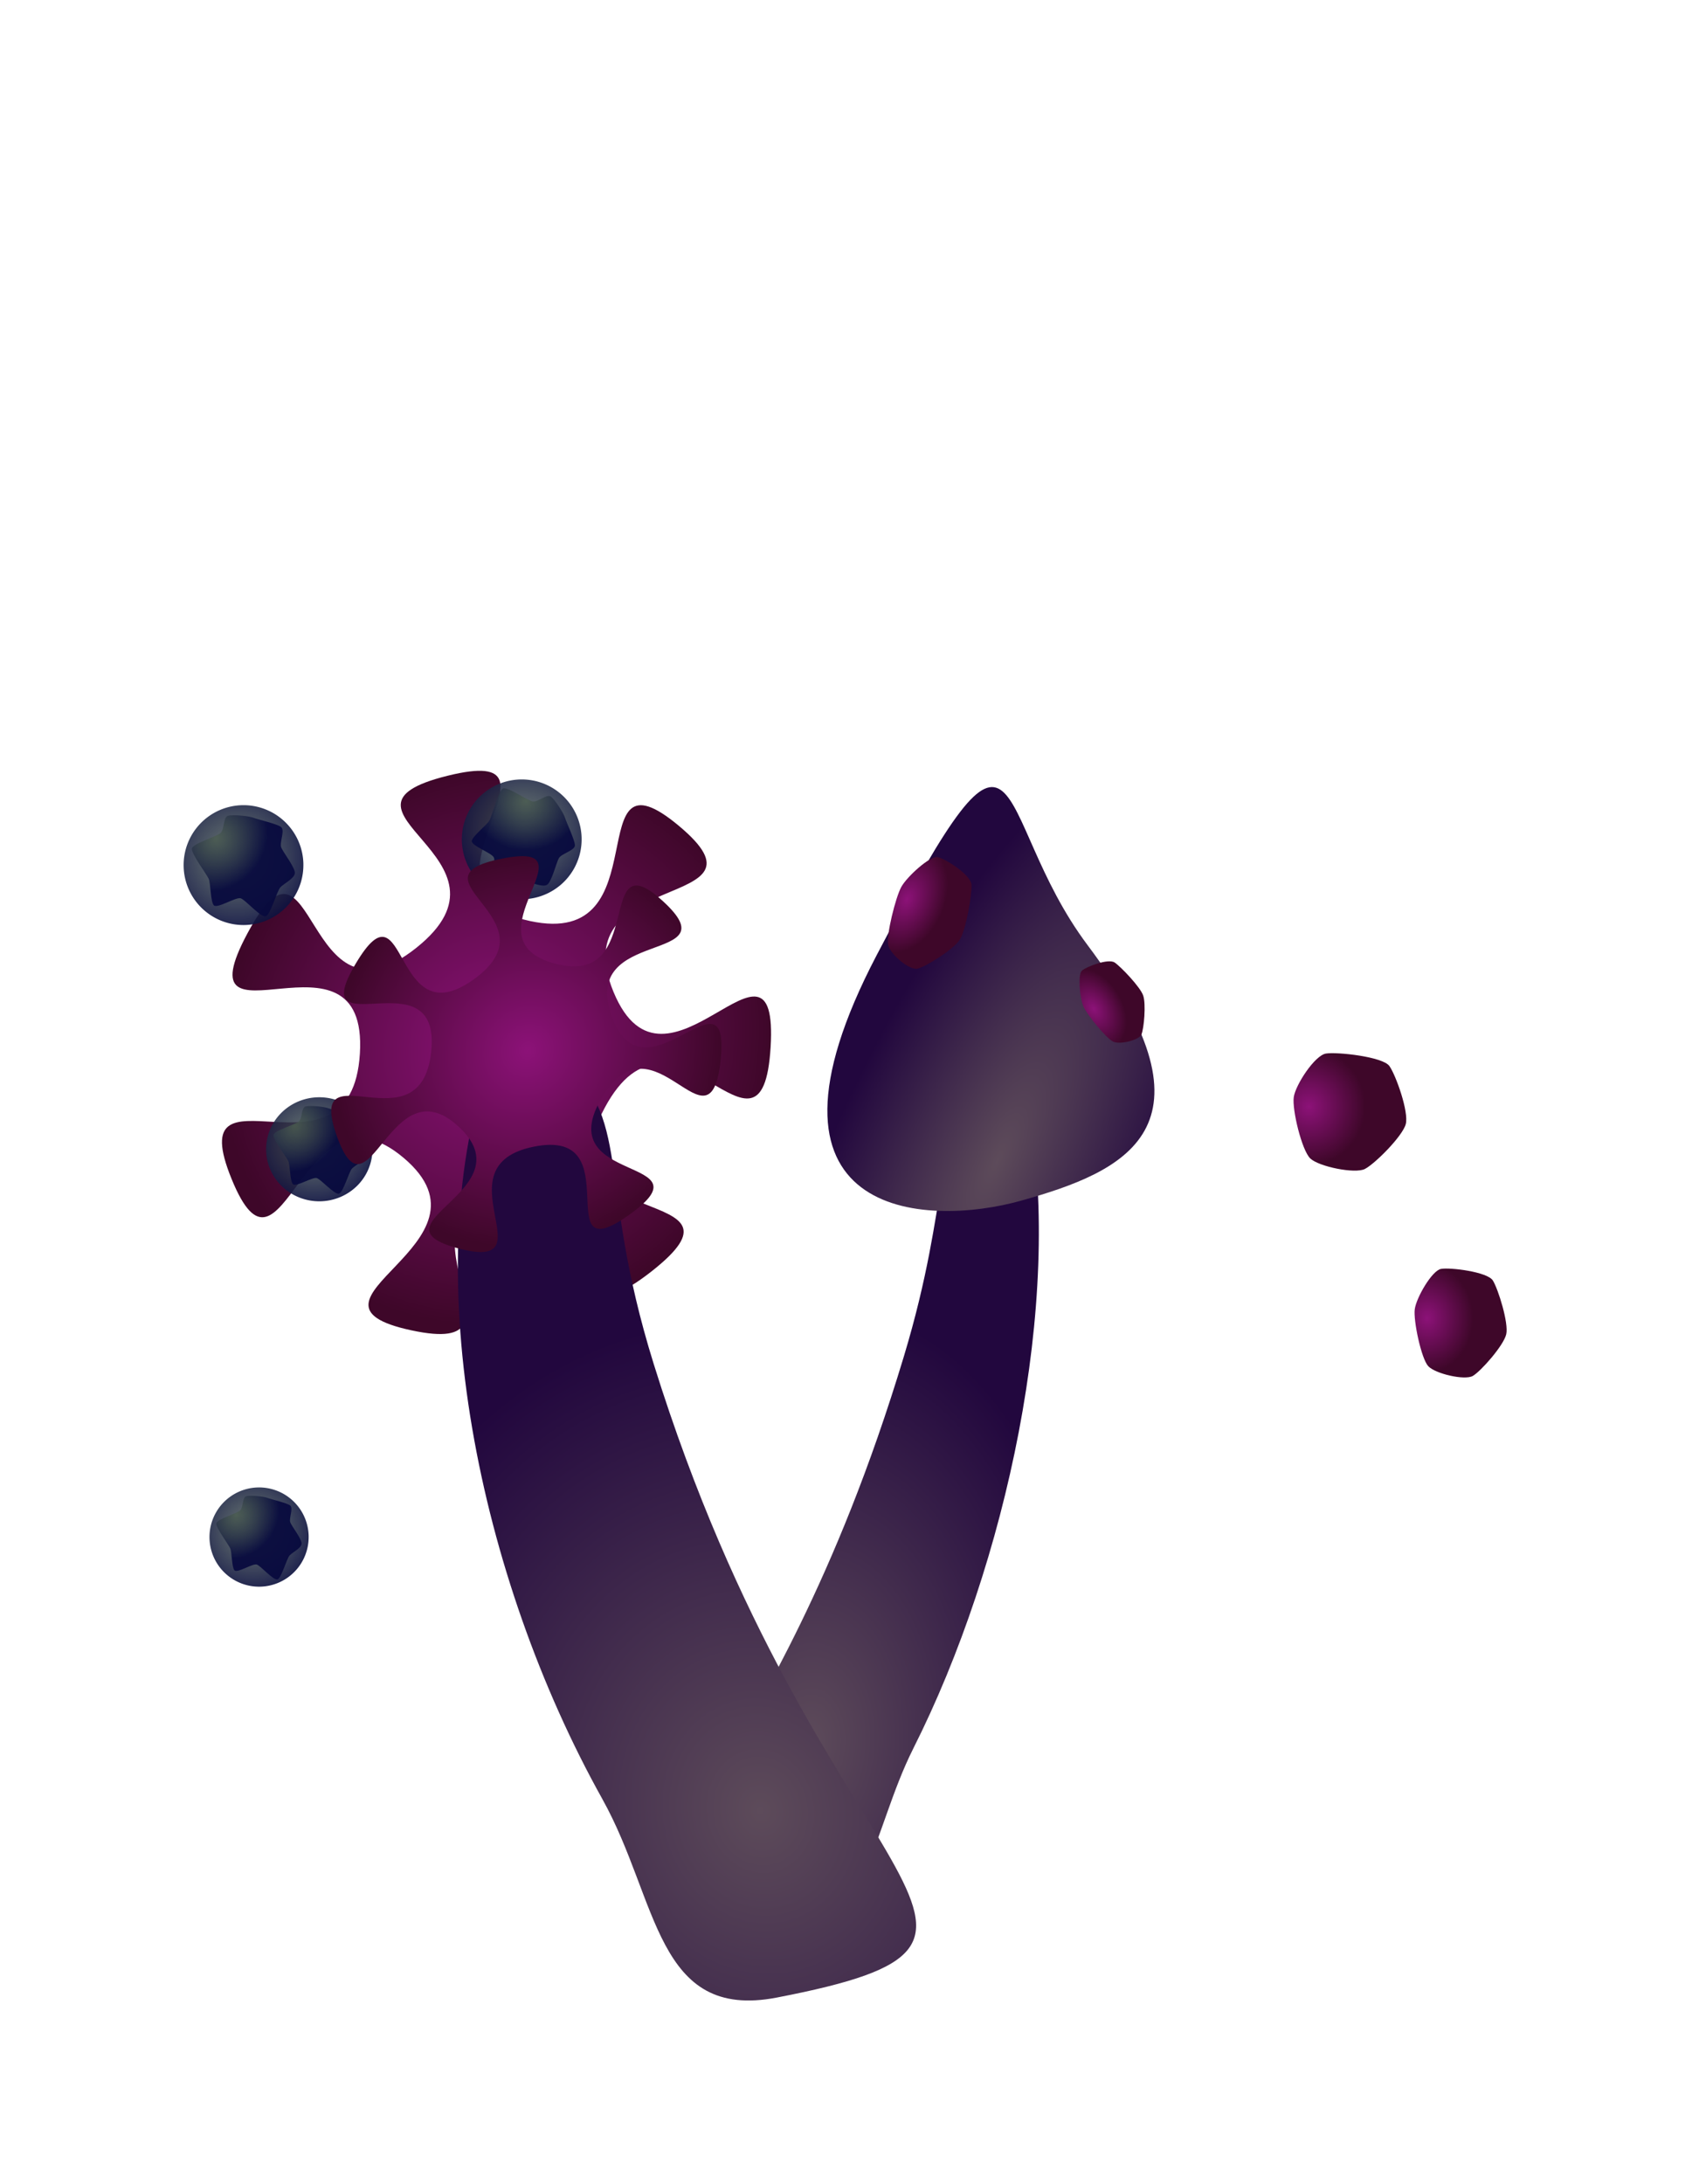 <?xml version="1.0" encoding="UTF-8" standalone="no"?>
<svg
   width="46.27mm"
   height="59.452mm"
   viewBox="0 0 46.27 59.452"
   version="1.1"
   id="svg8"
   inkscape:version="1.1 (c68e22c387, 2021-05-23)"
   sodipodi:docname="Fungi1.svg"
   xmlns:inkscape="http://www.inkscape.org/namespaces/inkscape"
   xmlns:sodipodi="http://sodipodi.sourceforge.net/DTD/sodipodi-0.dtd"
   xmlns:xlink="http://www.w3.org/1999/xlink"
   xmlns="http://www.w3.org/2000/svg"
   xmlns:svg="http://www.w3.org/2000/svg"
   xmlns:rdf="http://www.w3.org/1999/02/22-rdf-syntax-ns#"
   xmlns:cc="http://creativecommons.org/ns#"
   xmlns:dc="http://purl.org/dc/elements/1.1/">
  <defs
     id="defs2">
    <linearGradient
       inkscape:collect="always"
       id="linearGradient932-3">
      <stop
         style="stop-color:#4b5d50;stop-opacity:0.792"
         offset="0"
         id="stop4465" />
      <stop
         style="stop-color:#070a3e;stop-opacity:0.937"
         offset="1"
         id="stop4467" />
    </linearGradient>
    <linearGradient
       inkscape:collect="always"
       id="linearGradient932">
      <stop
         style="stop-color:#8c1278;stop-opacity:1"
         offset="0"
         id="stop3164" />
      <stop
         style="stop-color:#3e0729;stop-opacity:1"
         offset="1"
         id="stop3166" />
    </linearGradient>
    <linearGradient
       inkscape:collect="always"
       id="linearGradient932-3-5">
      <stop
         style="stop-color:#5d4b5a;stop-opacity:1"
         offset="0"
         id="stop928" />
      <stop
         style="stop-color:#22073e;stop-opacity:1"
         offset="1"
         id="stop930" />
    </linearGradient>
    <linearGradient
       id="linearGradient3408"
       inkscape:swatch="solid">
      <stop
         style="stop-color:#ffffff;stop-opacity:1;"
         offset="0"
         id="stop3406" />
    </linearGradient>
    <linearGradient
       id="linearGradient2801"
       inkscape:swatch="solid">
      <stop
         style="stop-color:#c8e900;stop-opacity:1;"
         offset="0"
         id="stop2799" />
    </linearGradient>
    <linearGradient
       id="linearGradient2795"
       inkscape:swatch="solid">
      <stop
         style="stop-color:#c80000;stop-opacity:1;"
         offset="0"
         id="stop2793" />
    </linearGradient>
    <radialGradient
       inkscape:collect="always"
       xlink:href="#linearGradient932-3-5"
       id="radialGradient1798"
       gradientUnits="userSpaceOnUse"
       gradientTransform="matrix(1,0,0,3.169,0,-107.322)"
       cx="41.121"
       cy="50.722"
       fx="41.121"
       fy="50.722"
       r="4.393" />
    <radialGradient
       inkscape:collect="always"
       xlink:href="#linearGradient932-3-5"
       id="radialGradient1904"
       cx="44.994"
       cy="51.884"
       fx="44.994"
       fy="51.884"
       r="3.942"
       gradientTransform="matrix(2.896,-0.548,0.635,3.356,-114.696,-93.478)"
       gradientUnits="userSpaceOnUse" />
    <radialGradient
       inkscape:collect="always"
       xlink:href="#linearGradient932-3-5"
       id="radialGradient2420"
       cx="63.283"
       cy="41.603"
       fx="63.283"
       fy="41.603"
       r="7.571"
       gradientTransform="matrix(0.994,0.108,-0.262,2.417,7.245,-60.102)"
       gradientUnits="userSpaceOnUse" />
    <radialGradient
       inkscape:collect="always"
       xlink:href="#linearGradient932"
       id="radialGradient3162"
       cx="-117.642"
       cy="31.572"
       fx="-117.642"
       fy="31.572"
       r="45.603"
       gradientTransform="matrix(1,0,0,0.981,0,0.597)"
       gradientUnits="userSpaceOnUse" />
    <radialGradient
       inkscape:collect="always"
       xlink:href="#linearGradient932-3"
       id="radialGradient3551"
       cx="41.776"
       cy="35.431"
       fx="41.776"
       fy="35.431"
       r="2.131"
       gradientUnits="userSpaceOnUse"
       gradientTransform="translate(0.327,-0.514)" />
    <radialGradient
       inkscape:collect="always"
       xlink:href="#linearGradient932"
       id="radialGradient1157"
       cx="120.589"
       cy="145.078"
       fx="120.589"
       fy="145.078"
       r="6.324"
       gradientTransform="matrix(1,0,0,0.926,0,10.78)"
       gradientUnits="userSpaceOnUse" />
    <radialGradient
       inkscape:collect="always"
       xlink:href="#linearGradient932-3"
       id="radialGradient1588"
       cx="48.72"
       cy="106.242"
       fx="48.72"
       fy="106.242"
       r="5.029"
       gradientTransform="matrix(0.932,0.668,-0.76,1.065,84.704,-40.99)"
       gradientUnits="userSpaceOnUse" />
  </defs>
  <sodipodi:namedview
     inkscape:lockguides="false"
     height="104mm"
     id="base"
     pagecolor="#ffffff"
     bordercolor="#666666"
     borderopacity="1.0"
     inkscape:pageopacity="0.0"
     inkscape:pageshadow="2"
     inkscape:zoom="7.9999999"
     inkscape:cx="87.312501"
     inkscape:cy="128.1875"
     inkscape:document-units="mm"
     inkscape:current-layer="layer2"
     inkscape:document-rotation="0"
     showgrid="false"
     inkscape:window-width="1920"
     inkscape:window-height="1017"
     inkscape:window-x="1912"
     inkscape:window-y="-8"
     inkscape:window-maximized="1"
     inkscape:pagecheckerboard="0"
     inkscape:snap-nodes="false"
     inkscape:snap-others="false"
     inkscape:snap-global="false"
     fit-margin-top="20"
     fit-margin-left="5"
     fit-margin-right="5"
     fit-margin-bottom="5" />
  <g
     transform="translate(-27.848,-6.691)"
     inkscape:label="Layer 1"
     inkscape:groupmode="layer"
     id="layer1"
     style="display:inline" />
  <g
     transform="translate(-27.848,-6.691)"
     inkscape:groupmode="layer"
     id="layer2"
     inkscape:label="Layer 2"
     style="display:inline">
    <use
       x="0"
       y="0"
       xlink:href="#path967"
       inkscape:transform-center-x="0.59020793"
       inkscape:transform-center-y="-0.20317844"
       id="use1343"
       width="100%"
       height="100%"
       transform="matrix(0.916,0,0,1.03,8.329,-10.365)" />
    <use
       x="0"
       y="0"
       xlink:href="#use35214"
       id="use35216"
       transform="matrix(0.685,-0.135,0.172,0.876,4.466,12.694)"
       width="100%"
       height="100%" />
    <use
       x="0"
       y="0"
       xlink:href="#path35113"
       inkscape:transform-center-x="-0.42624425"
       inkscape:transform-center-y="-1.1487258"
       id="use3475"
       width="100%"
       height="100%"
       transform="matrix(0.797,0.258,-0.258,0.796,17.128,-4.238)" />
    <use
       x="0"
       y="0"
       xlink:href="#path11623"
       id="use35214"
       transform="matrix(-0.889,-0.253,-0.323,0.965,113.664,13.641)"
       width="100%"
       height="100%"
       style="fill:url(#radialGradient1798);fill-opacity:1;stroke:none" />
    <path
       sodipodi:nodetypes="ssasss"
       id="path11623"
       d="m 44.255,55.665 c -3.389,-6.068 -5.024,-14.251 -3.149,-19.869 0.206,-0.617 1.345,-0.75 1.926,-0.311 2.094,1.58 1.03,3.237 2.619,8.333 4.526,14.517 11.58,15.655 3.353,17.246 -3.301,0.638 -3.221,-2.662 -4.749,-5.398 z"
       style="mix-blend-mode:normal;fill:url(#radialGradient1904);fill-opacity:1;stroke:none;stroke-width:0.899;stroke-linecap:butt;stroke-linejoin:miter;stroke-miterlimit:4;stroke-dasharray:none;stroke-opacity:1;paint-order:stroke fill markers" />
    <use
       x="0"
       y="0"
       xlink:href="#path35324"
       inkscape:transform-center-x="-1.4121244"
       inkscape:transform-center-y="0.23501653"
       id="use38739"
       width="100%"
       height="100%"
       transform="matrix(-0.501,-0.29,-0.349,0.603,101.194,26.948)" />
    <path
       id="path35113"
       style="fill:url(#radialGradient3162);fill-opacity:1;stroke:none;stroke-width:5.669;stroke-linecap:round;stroke-linejoin:round;paint-order:stroke fill markers"
       inkscape:transform-center-x="0.13740233"
       inkscape:transform-center-y="-1.280328"
       transform="matrix(0.177,0.071,-0.077,0.193,65.283,38.133)"
       d="m -100.859,46.292 c -14.316,17.706 23.532,18.156 3.031,28.015 -20.501,9.86 2.946,-19.837 -19.814,-19.969 -22.761,-0.132 0.239,29.786 -20.244,19.778 -20.483,-10.008 17.352,-10.126 3.168,-27.927 -14.184,-17.801 -22.922,19.017 -27.852,-3.218 -4.93,-22.235 18.653,7.095 23.713,-15.124 5.06,-22.219 -28.894,-6.054 -14.646,-23.857 14.249,-17.803 6.054,19.045 26.623,9.213 20.568,-9.832 -13.571,-26.426 9.215,-26.373 22.786,0.053 -11.037,16.615 9.489,26.527 20.526,9.912 12.383,-26.893 26.612,-9.096 14.229,17.797 -20.096,1.716 -15.146,23.933 4.95,22.217 29.155,-7.143 23.942,15.015 -5.214,22.158 -13.773,-14.624 -28.089,3.082 z" />
    <path
       id="path35324"
       style="fill:url(#radialGradient2420);fill-opacity:1;stroke:none;stroke-width:0.804;stroke-linecap:round;stroke-linejoin:round;paint-order:stroke fill markers"
       inkscape:transform-center-x="4.2086568"
       inkscape:transform-center-y="-0.30864697"
       d="m 68.996,42.702 c -0.594,11.664 -8.403,8.259 -11.671,5.47 -3.507,-2.992 -6.583,-6.437 3.316,-9.935 7.142,-2.524 9.009,-8.397 8.355,4.464 z"
       sodipodi:nodetypes="ssss" />
    <use
       x="0"
       y="0"
       xlink:href="#g1365"
       id="use4279"
       width="100%"
       height="100%"
       transform="translate(-7.811,-4.911)" />
    <use
       x="0"
       y="0"
       xlink:href="#g1365"
       id="use4281"
       width="100%"
       height="100%"
       transform="rotate(31.377,50.65,41.247)" />
    <use
       x="0"
       y="0"
       xlink:href="#g1365"
       id="use4283"
       width="100%"
       height="100%"
       transform="rotate(51.757,47.958,32.103)" />
    <use
       x="0"
       y="0"
       xlink:href="#g1365"
       id="use4285"
       width="100%"
       height="100%"
       transform="rotate(-39.88,52.333,35.358)" />
    <use
       x="0"
       y="0"
       xlink:href="#g1365"
       id="use4287"
       width="100%"
       height="100%"
       transform="matrix(0.888,0,0,0.868,-1.011,7.464)" />
    <use
       x="0"
       y="0"
       xlink:href="#path35113"
       inkscape:transform-center-x="-0.30748999"
       inkscape:transform-center-y="-0.82905662"
       id="use4289"
       width="100%"
       height="100%"
       transform="matrix(0.553,0.207,-0.207,0.553,26.401,6.752)" />
    <g
       id="g1365"
       inkscape:label="g1365">
      <path
         style="display:inline;fill:url(#radialGradient3551);fill-opacity:1;stroke:none;stroke-width:1;stroke-linecap:round;stroke-linejoin:round;stroke-miterlimit:4;stroke-dasharray:none;paint-order:stroke fill markers"
         id="path39028"
         sodipodi:type="arc"
         sodipodi:cx="42.290295"
         sodipodi:cy="35.150463"
         sodipodi:rx="1.6309646"
         sodipodi:ry="1.6309646"
         sodipodi:start="0"
         sodipodi:end="6.2571974"
         sodipodi:open="true"
         sodipodi:arc-type="arc"
         d="m 43.921,35.15 a 1.631,1.631 0 0 1 -1.62,1.631 1.631,1.631 0 0 1 -1.641,-1.61 1.631,1.631 0 0 1 1.599,-1.652 1.631,1.631 0 0 1 1.662,1.588" />
      <path
         sodipodi:type="star"
         style="fill:url(#radialGradient1588);fill-opacity:1;stroke-width:1.512;stroke-linecap:round;paint-order:stroke fill markers;stop-color:#000000"
         id="path1389"
         inkscape:flatsided="false"
         sodipodi:sides="6"
         sodipodi:cx="52.856232"
         sodipodi:cy="107.65701"
         sodipodi:r1="4.9010201"
         sodipodi:r2="6.1262751"
         sodipodi:arg1="0.76499283"
         sodipodi:arg2="1.2885916"
         inkscape:rounded="0.2"
         inkscape:randomized="0.1"
         d="m 56.86,110.551 c -0.418,0.463 -1.135,3.248 -1.702,3.436 -0.567,0.189 -2.345,-1.946 -2.912,-2.133 -0.567,-0.187 -2.744,1.277 -3.135,0.829 -0.391,-0.447 -0.352,-2.615 -0.603,-3.17 -0.252,-0.554 -2.003,-2.94 -1.944,-3.555 0.059,-0.615 2.861,-1.415 3.331,-1.86 0.47,-0.445 0.303,-1.91 0.876,-2.059 0.573,-0.149 2.379,0.015 2.978,0.248 0.599,0.234 2.737,0.719 3.201,1.097 0.464,0.378 -0.199,1.835 0.006,2.411 0.205,0.576 1.702,2.48 1.586,3.117 -0.117,0.637 -1.263,1.176 -1.681,1.638 z"
         transform="matrix(0.234,0,0,0.229,29.989,10.439)"
         inkscape:transform-center-x="-0.052867135"
         inkscape:transform-center-y="0.069103383" />
    </g>
    <use
       x="0"
       y="0"
       xlink:href="#g1365"
       id="use5070"
       width="100%"
       height="100%"
       transform="matrix(0.828,0,0,0.828,-0.113,19.425)" />
    <path
       sodipodi:type="star"
       style="fill:url(#radialGradient1157);fill-opacity:1;stroke-width:1.512;stroke-linecap:round;paint-order:stroke fill markers;stop-color:#000000"
       id="path967"
       inkscape:flatsided="true"
       sodipodi:sides="6"
       sodipodi:cx="124.80435"
       sodipodi:cy="145.664"
       sodipodi:r1="6.2649822"
       sodipodi:r2="0.88388348"
       sodipodi:arg1="1.2847449"
       sodipodi:arg2="1.8083437"
       inkscape:rounded="0.2"
       inkscape:randomized="0.1"
       d="m 126.87,151.34 c -1.117,0.509 -5.174,-0.235 -6.129,-1.046 -0.956,-0.811 -2.06,-4.889 -1.854,-6.124 0.207,-1.235 2.358,-4.158 3.607,-4.338 1.25,-0.18 6.39,0.312 7.126,1.249 0.736,0.937 2.19,4.578 1.833,5.783 -0.357,1.206 -3.466,3.966 -4.584,4.475 z"
       transform="matrix(0.265,0,0,0.265,28.269,7.346)"
       inkscape:transform-center-x="0.64423561"
       inkscape:transform-center-y="-0.1972267" />
    <use
       x="0"
       y="0"
       xlink:href="#path967"
       inkscape:transform-center-x="0.48215286"
       inkscape:transform-center-y="-0.18829547"
       id="use1333"
       width="100%"
       height="100%"
       transform="matrix(0.748,0,0,0.955,21.666,-1.173)" />
    <use
       x="0"
       y="0"
       xlink:href="#path967"
       inkscape:transform-center-x="0.36509295"
       inkscape:transform-center-y="-0.13768619"
       id="use1335"
       width="100%"
       height="100%"
       transform="matrix(0.567,0,0,0.698,18.579,3.982)" />
    <use
       x="0"
       y="0"
       xlink:href="#path967"
       inkscape:transform-center-x="0.38572157"
       inkscape:transform-center-y="0.023998204"
       id="use1337"
       width="100%"
       height="100%"
       transform="matrix(0.407,-0.233,0.377,0.658,15.855,18.047)" />
    <use
       x="0"
       y="0"
       xlink:href="#path967"
       inkscape:transform-center-x="0.79022488"
       inkscape:transform-center-y="0.15675588"
       id="use1339"
       width="100%"
       height="100%"
       transform="matrix(1.083,-0.495,0.364,0.842,-24.558,31.097)" />
    <use
       x="0"
       y="0"
       xlink:href="#path967"
       inkscape:transform-center-x="0.29091337"
       inkscape:transform-center-y="-0.38070261"
       id="use1341"
       width="100%"
       height="100%"
       transform="matrix(0.559,0.242,-0.391,0.904,36.793,-24.815)" />
  </g>
</svg>
